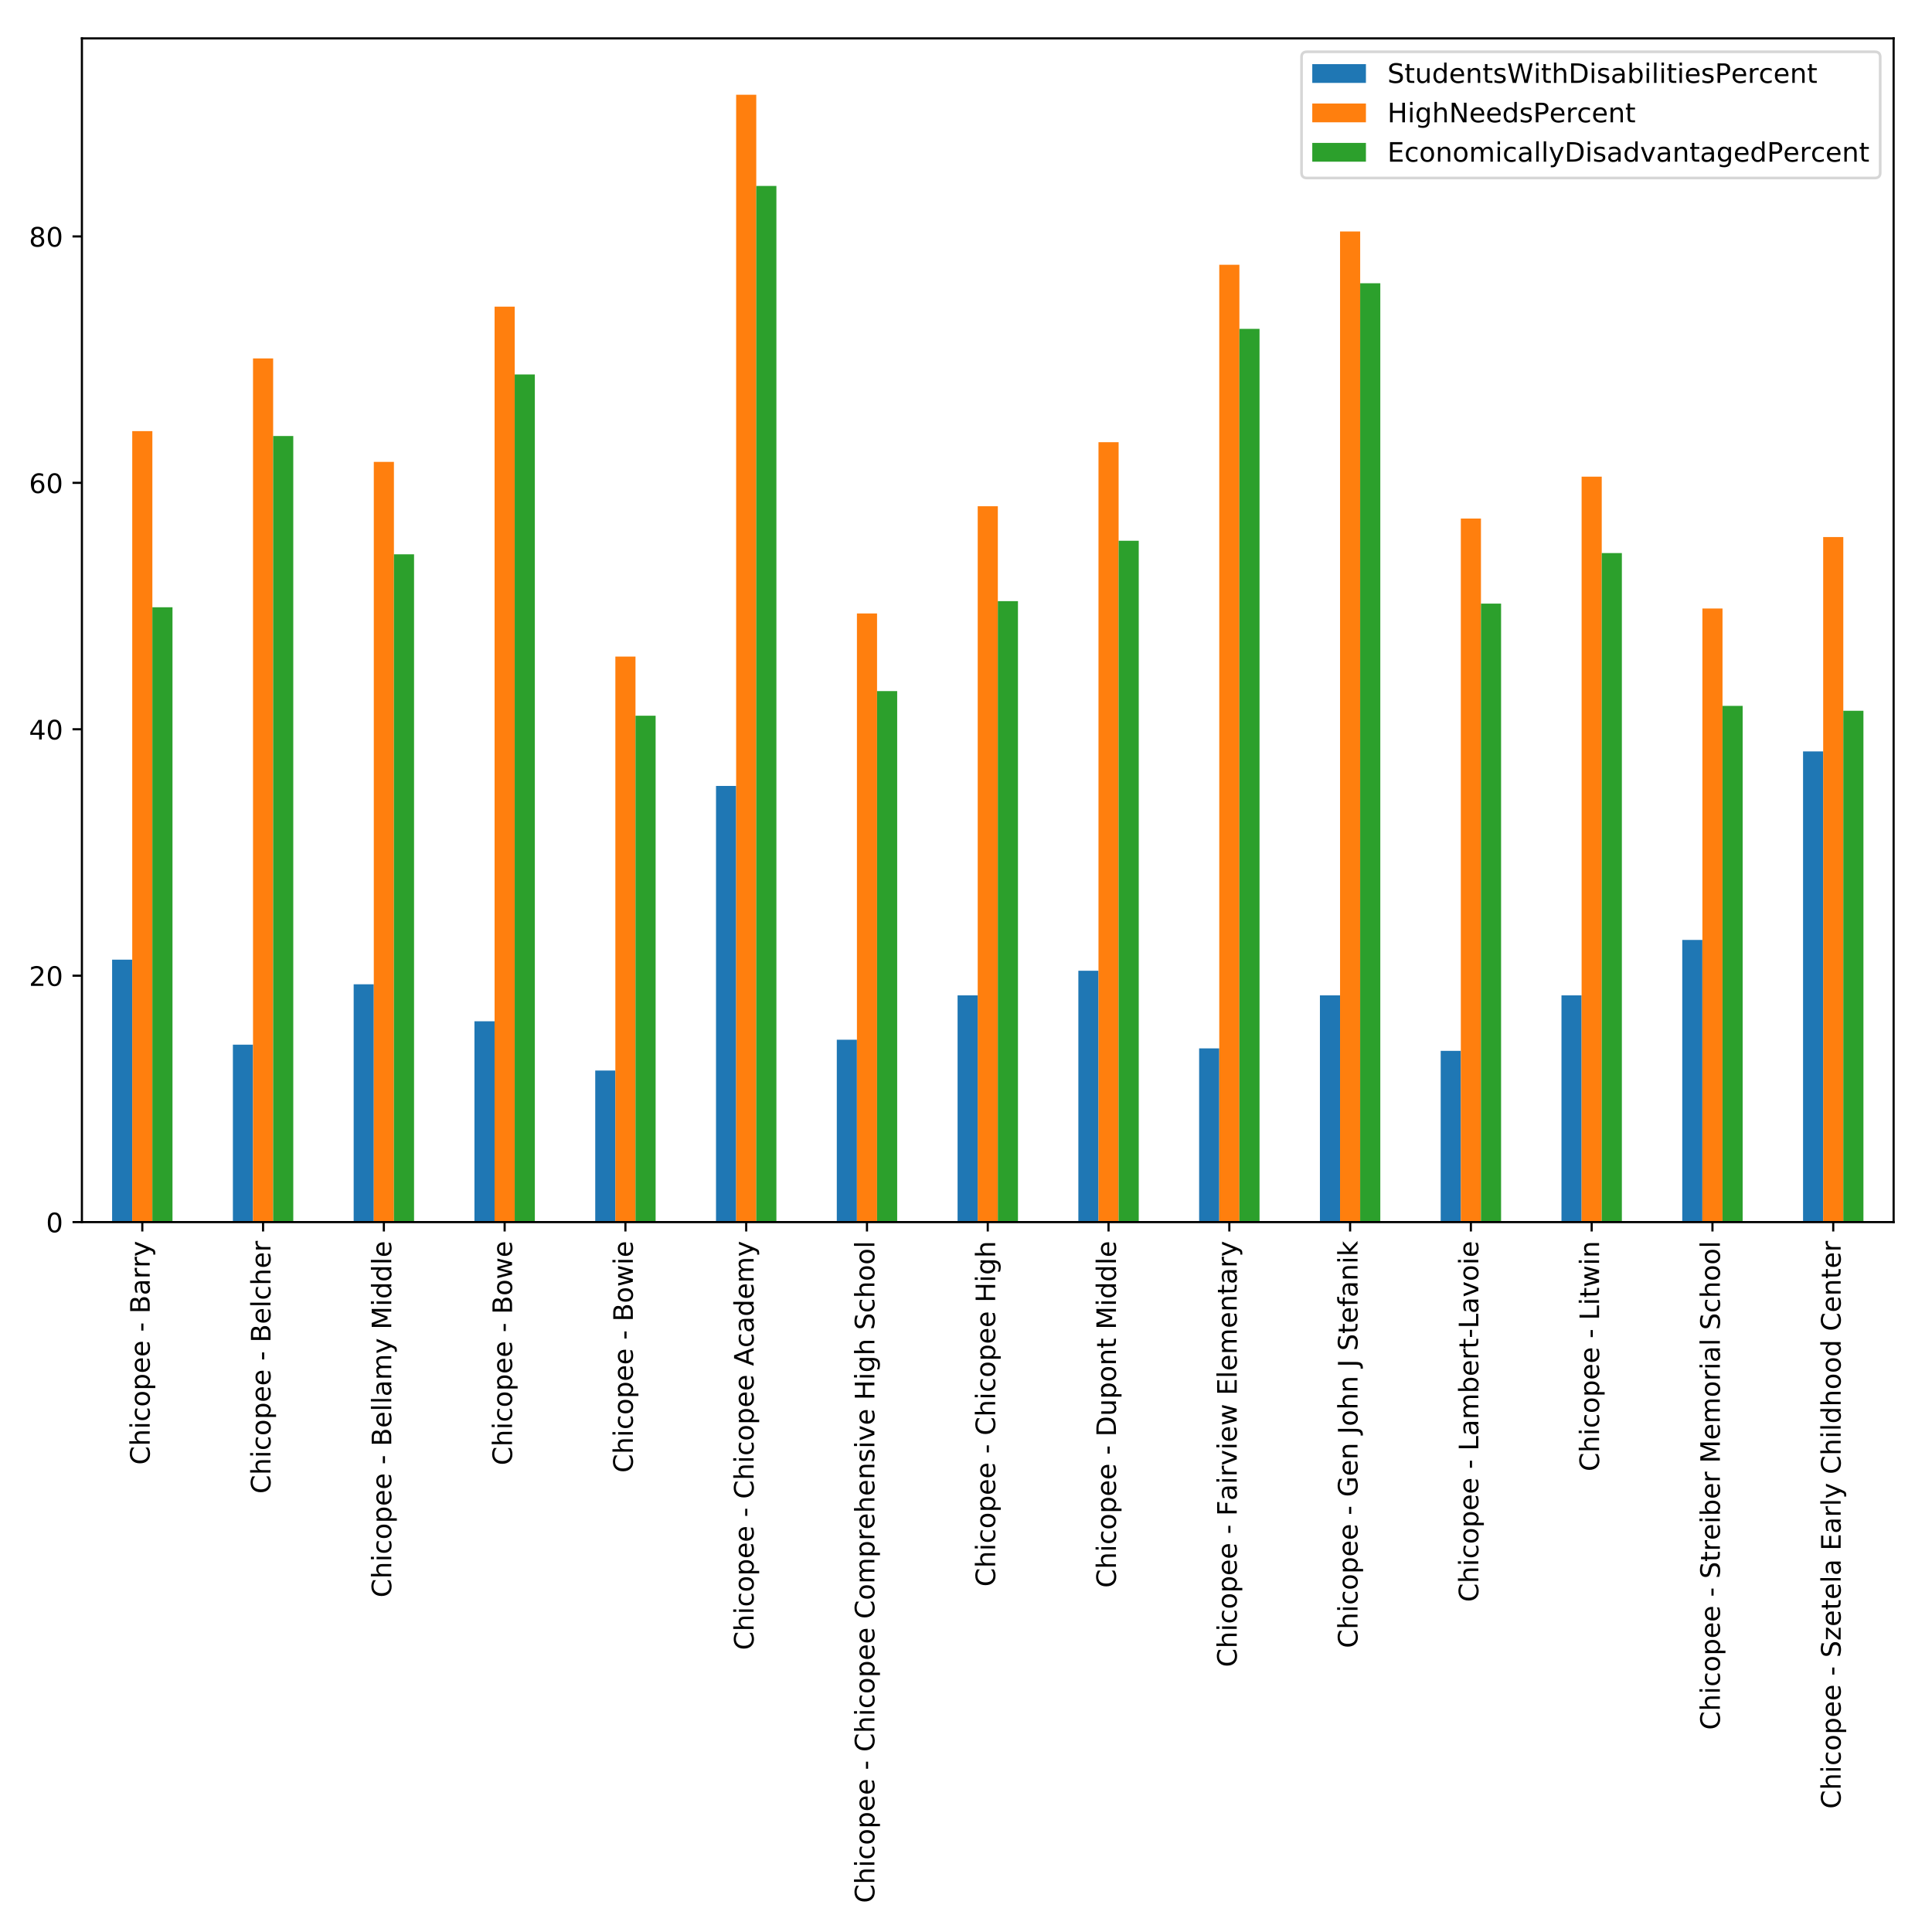 <?xml version="1.0" encoding="utf-8" standalone="no"?>
<!DOCTYPE svg PUBLIC "-//W3C//DTD SVG 1.1//EN"
  "http://www.w3.org/Graphics/SVG/1.1/DTD/svg11.dtd">
<!-- Created with matplotlib (http://matplotlib.org/) -->
<svg height="720pt" version="1.1" viewBox="0 0 720 720" width="720pt" xmlns="http://www.w3.org/2000/svg" xmlns:xlink="http://www.w3.org/1999/xlink">
 <defs>
  <style type="text/css">
*{stroke-linecap:butt;stroke-linejoin:round;}
  </style>
 </defs>
 <g id="figure_1">
  <g id="patch_1">
   <path d="M 0 720 
L 720 720 
L 720 0 
L 0 0 
z
" style="fill:#ffffff;"/>
  </g>
  <g id="axes_1">
   <g id="patch_2">
    <path d="M 30.525 455.438 
L 705.7 455.438 
L 705.7 14.3 
L 30.525 14.3 
z
" style="fill:#ffffff;"/>
   </g>
   <g id="patch_3">
    <path clip-path="url(#p087146887c)" d="M 41.778 455.438 
L 49.28 455.438 
L 49.28 357.637 
L 41.778 357.637 
z
" style="fill:#1f77b4;"/>
   </g>
   <g id="patch_4">
    <path clip-path="url(#p087146887c)" d="M 86.79 455.438 
L 94.292 455.438 
L 94.292 389.319 
L 86.79 389.319 
z
" style="fill:#1f77b4;"/>
   </g>
   <g id="patch_5">
    <path clip-path="url(#p087146887c)" d="M 131.801 455.438 
L 139.303 455.438 
L 139.303 366.82 
L 131.801 366.82 
z
" style="fill:#1f77b4;"/>
   </g>
   <g id="patch_6">
    <path clip-path="url(#p087146887c)" d="M 176.813 455.438 
L 184.315 455.438 
L 184.315 380.594 
L 176.813 380.594 
z
" style="fill:#1f77b4;"/>
   </g>
   <g id="patch_7">
    <path clip-path="url(#p087146887c)" d="M 221.825 455.438 
L 229.327 455.438 
L 229.327 398.961 
L 221.825 398.961 
z
" style="fill:#1f77b4;"/>
   </g>
   <g id="patch_8">
    <path clip-path="url(#p087146887c)" d="M 266.836 455.438 
L 274.338 455.438 
L 274.338 292.895 
L 266.836 292.895 
z
" style="fill:#1f77b4;"/>
   </g>
   <g id="patch_9">
    <path clip-path="url(#p087146887c)" d="M 311.848 455.438 
L 319.35 455.438 
L 319.35 387.482 
L 311.848 387.482 
z
" style="fill:#1f77b4;"/>
   </g>
   <g id="patch_10">
    <path clip-path="url(#p087146887c)" d="M 356.86 455.438 
L 364.362 455.438 
L 364.362 370.952 
L 356.86 370.952 
z
" style="fill:#1f77b4;"/>
   </g>
   <g id="patch_11">
    <path clip-path="url(#p087146887c)" d="M 401.871 455.438 
L 409.373 455.438 
L 409.373 361.769 
L 401.871 361.769 
z
" style="fill:#1f77b4;"/>
   </g>
   <g id="patch_12">
    <path clip-path="url(#p087146887c)" d="M 446.883 455.438 
L 454.385 455.438 
L 454.385 390.696 
L 446.883 390.696 
z
" style="fill:#1f77b4;"/>
   </g>
   <g id="patch_13">
    <path clip-path="url(#p087146887c)" d="M 491.895 455.438 
L 499.397 455.438 
L 499.397 370.952 
L 491.895 370.952 
z
" style="fill:#1f77b4;"/>
   </g>
   <g id="patch_14">
    <path clip-path="url(#p087146887c)" d="M 536.906 455.438 
L 544.408 455.438 
L 544.408 391.614 
L 536.906 391.614 
z
" style="fill:#1f77b4;"/>
   </g>
   <g id="patch_15">
    <path clip-path="url(#p087146887c)" d="M 581.918 455.438 
L 589.42 455.438 
L 589.42 370.952 
L 581.918 370.952 
z
" style="fill:#1f77b4;"/>
   </g>
   <g id="patch_16">
    <path clip-path="url(#p087146887c)" d="M 626.93 455.438 
L 634.432 455.438 
L 634.432 350.29 
L 626.93 350.29 
z
" style="fill:#1f77b4;"/>
   </g>
   <g id="patch_17">
    <path clip-path="url(#p087146887c)" d="M 671.941 455.438 
L 679.443 455.438 
L 679.443 280.039 
L 671.941 280.039 
z
" style="fill:#1f77b4;"/>
   </g>
   <g id="patch_18">
    <path clip-path="url(#p087146887c)" d="M 49.28 455.438 
L 56.782 455.438 
L 56.782 160.657 
L 49.28 160.657 
z
" style="fill:#ff7f0e;"/>
   </g>
   <g id="patch_19">
    <path clip-path="url(#p087146887c)" d="M 94.292 455.438 
L 101.793 455.438 
L 101.793 133.567 
L 94.292 133.567 
z
" style="fill:#ff7f0e;"/>
   </g>
   <g id="patch_20">
    <path clip-path="url(#p087146887c)" d="M 139.303 455.438 
L 146.805 455.438 
L 146.805 172.136 
L 139.303 172.136 
z
" style="fill:#ff7f0e;"/>
   </g>
   <g id="patch_21">
    <path clip-path="url(#p087146887c)" d="M 184.315 455.438 
L 191.817 455.438 
L 191.817 114.282 
L 184.315 114.282 
z
" style="fill:#ff7f0e;"/>
   </g>
   <g id="patch_22">
    <path clip-path="url(#p087146887c)" d="M 229.327 455.438 
L 236.828 455.438 
L 236.828 244.683 
L 229.327 244.683 
z
" style="fill:#ff7f0e;"/>
   </g>
   <g id="patch_23">
    <path clip-path="url(#p087146887c)" d="M 274.338 455.438 
L 281.84 455.438 
L 281.84 35.307 
L 274.338 35.307 
z
" style="fill:#ff7f0e;"/>
   </g>
   <g id="patch_24">
    <path clip-path="url(#p087146887c)" d="M 319.35 455.438 
L 326.852 455.438 
L 326.852 228.613 
L 319.35 228.613 
z
" style="fill:#ff7f0e;"/>
   </g>
   <g id="patch_25">
    <path clip-path="url(#p087146887c)" d="M 364.362 455.438 
L 371.863 455.438 
L 371.863 188.666 
L 364.362 188.666 
z
" style="fill:#ff7f0e;"/>
   </g>
   <g id="patch_26">
    <path clip-path="url(#p087146887c)" d="M 409.373 455.438 
L 416.875 455.438 
L 416.875 164.79 
L 409.373 164.79 
z
" style="fill:#ff7f0e;"/>
   </g>
   <g id="patch_27">
    <path clip-path="url(#p087146887c)" d="M 454.385 455.438 
L 461.887 455.438 
L 461.887 98.671 
L 454.385 98.671 
z
" style="fill:#ff7f0e;"/>
   </g>
   <g id="patch_28">
    <path clip-path="url(#p087146887c)" d="M 499.397 455.438 
L 506.898 455.438 
L 506.898 86.273 
L 499.397 86.273 
z
" style="fill:#ff7f0e;"/>
   </g>
   <g id="patch_29">
    <path clip-path="url(#p087146887c)" d="M 544.408 455.438 
L 551.91 455.438 
L 551.91 193.257 
L 544.408 193.257 
z
" style="fill:#ff7f0e;"/>
   </g>
   <g id="patch_30">
    <path clip-path="url(#p087146887c)" d="M 589.42 455.438 
L 596.922 455.438 
L 596.922 177.646 
L 589.42 177.646 
z
" style="fill:#ff7f0e;"/>
   </g>
   <g id="patch_31">
    <path clip-path="url(#p087146887c)" d="M 634.432 455.438 
L 641.933 455.438 
L 641.933 226.776 
L 634.432 226.776 
z
" style="fill:#ff7f0e;"/>
   </g>
   <g id="patch_32">
    <path clip-path="url(#p087146887c)" d="M 679.443 455.438 
L 686.945 455.438 
L 686.945 200.145 
L 679.443 200.145 
z
" style="fill:#ff7f0e;"/>
   </g>
   <g id="patch_33">
    <path clip-path="url(#p087146887c)" d="M 56.782 455.438 
L 64.284 455.438 
L 64.284 226.317 
L 56.782 226.317 
z
" style="fill:#2ca02c;"/>
   </g>
   <g id="patch_34">
    <path clip-path="url(#p087146887c)" d="M 101.793 455.438 
L 109.295 455.438 
L 109.295 162.494 
L 101.793 162.494 
z
" style="fill:#2ca02c;"/>
   </g>
   <g id="patch_35">
    <path clip-path="url(#p087146887c)" d="M 146.805 455.438 
L 154.307 455.438 
L 154.307 206.573 
L 146.805 206.573 
z
" style="fill:#2ca02c;"/>
   </g>
   <g id="patch_36">
    <path clip-path="url(#p087146887c)" d="M 191.817 455.438 
L 199.319 455.438 
L 199.319 139.536 
L 191.817 139.536 
z
" style="fill:#2ca02c;"/>
   </g>
   <g id="patch_37">
    <path clip-path="url(#p087146887c)" d="M 236.828 455.438 
L 244.33 455.438 
L 244.33 266.723 
L 236.828 266.723 
z
" style="fill:#2ca02c;"/>
   </g>
   <g id="patch_38">
    <path clip-path="url(#p087146887c)" d="M 281.84 455.438 
L 289.342 455.438 
L 289.342 69.284 
L 281.84 69.284 
z
" style="fill:#2ca02c;"/>
   </g>
   <g id="patch_39">
    <path clip-path="url(#p087146887c)" d="M 326.852 455.438 
L 334.354 455.438 
L 334.354 257.54 
L 326.852 257.54 
z
" style="fill:#2ca02c;"/>
   </g>
   <g id="patch_40">
    <path clip-path="url(#p087146887c)" d="M 371.863 455.438 
L 379.365 455.438 
L 379.365 224.021 
L 371.863 224.021 
z
" style="fill:#2ca02c;"/>
   </g>
   <g id="patch_41">
    <path clip-path="url(#p087146887c)" d="M 416.875 455.438 
L 424.377 455.438 
L 424.377 201.522 
L 416.875 201.522 
z
" style="fill:#2ca02c;"/>
   </g>
   <g id="patch_42">
    <path clip-path="url(#p087146887c)" d="M 461.887 455.438 
L 469.389 455.438 
L 469.389 122.547 
L 461.887 122.547 
z
" style="fill:#2ca02c;"/>
   </g>
   <g id="patch_43">
    <path clip-path="url(#p087146887c)" d="M 506.898 455.438 
L 514.4 455.438 
L 514.4 105.558 
L 506.898 105.558 
z
" style="fill:#2ca02c;"/>
   </g>
   <g id="patch_44">
    <path clip-path="url(#p087146887c)" d="M 551.91 455.438 
L 559.412 455.438 
L 559.412 224.939 
L 551.91 224.939 
z
" style="fill:#2ca02c;"/>
   </g>
   <g id="patch_45">
    <path clip-path="url(#p087146887c)" d="M 596.922 455.438 
L 604.424 455.438 
L 604.424 206.114 
L 596.922 206.114 
z
" style="fill:#2ca02c;"/>
   </g>
   <g id="patch_46">
    <path clip-path="url(#p087146887c)" d="M 641.933 455.438 
L 649.435 455.438 
L 649.435 263.05 
L 641.933 263.05 
z
" style="fill:#2ca02c;"/>
   </g>
   <g id="patch_47">
    <path clip-path="url(#p087146887c)" d="M 686.945 455.438 
L 694.447 455.438 
L 694.447 264.886 
L 686.945 264.886 
z
" style="fill:#2ca02c;"/>
   </g>
   <g id="matplotlib.axis_1">
    <g id="xtick_1">
     <g id="line2d_1">
      <defs>
       <path d="M 0 0 
L 0 3.5 
" id="mc3398b8f42" style="stroke:#000000;stroke-width:0.8;"/>
      </defs>
      <g>
       <use style="stroke:#000000;stroke-width:0.8;" x="53.031" xlink:href="#mc3398b8f42" y="455.438"/>
      </g>
     </g>
     <g id="text_1">
      <!-- Chicopee - Barry -->
      <defs>
       <path d="M 64.406 67.281 
L 64.406 56.891 
Q 59.422 61.531 53.781 63.812 
Q 48.141 66.109 41.797 66.109 
Q 29.297 66.109 22.656 58.469 
Q 16.016 50.828 16.016 36.375 
Q 16.016 21.969 22.656 14.328 
Q 29.297 6.688 41.797 6.688 
Q 48.141 6.688 53.781 8.984 
Q 59.422 11.281 64.406 15.922 
L 64.406 5.609 
Q 59.234 2.094 53.438 0.328 
Q 47.656 -1.422 41.219 -1.422 
Q 24.656 -1.422 15.125 8.703 
Q 5.609 18.844 5.609 36.375 
Q 5.609 53.953 15.125 64.078 
Q 24.656 74.219 41.219 74.219 
Q 47.75 74.219 53.531 72.484 
Q 59.328 70.75 64.406 67.281 
z
" id="DejaVuSans-43"/>
       <path d="M 54.891 33.016 
L 54.891 0 
L 45.906 0 
L 45.906 32.719 
Q 45.906 40.484 42.875 44.328 
Q 39.844 48.188 33.797 48.188 
Q 26.516 48.188 22.312 43.547 
Q 18.109 38.922 18.109 30.906 
L 18.109 0 
L 9.078 0 
L 9.078 75.984 
L 18.109 75.984 
L 18.109 46.188 
Q 21.344 51.125 25.703 53.562 
Q 30.078 56 35.797 56 
Q 45.219 56 50.047 50.172 
Q 54.891 44.344 54.891 33.016 
z
" id="DejaVuSans-68"/>
       <path d="M 9.422 54.688 
L 18.406 54.688 
L 18.406 0 
L 9.422 0 
z
M 9.422 75.984 
L 18.406 75.984 
L 18.406 64.594 
L 9.422 64.594 
z
" id="DejaVuSans-69"/>
       <path d="M 48.781 52.594 
L 48.781 44.188 
Q 44.969 46.297 41.141 47.344 
Q 37.312 48.391 33.406 48.391 
Q 24.656 48.391 19.812 42.844 
Q 14.984 37.312 14.984 27.297 
Q 14.984 17.281 19.812 11.734 
Q 24.656 6.203 33.406 6.203 
Q 37.312 6.203 41.141 7.25 
Q 44.969 8.297 48.781 10.406 
L 48.781 2.094 
Q 45.016 0.344 40.984 -0.531 
Q 36.969 -1.422 32.422 -1.422 
Q 20.062 -1.422 12.781 6.344 
Q 5.516 14.109 5.516 27.297 
Q 5.516 40.672 12.859 48.328 
Q 20.219 56 33.016 56 
Q 37.156 56 41.109 55.141 
Q 45.062 54.297 48.781 52.594 
z
" id="DejaVuSans-63"/>
       <path d="M 30.609 48.391 
Q 23.391 48.391 19.188 42.75 
Q 14.984 37.109 14.984 27.297 
Q 14.984 17.484 19.156 11.844 
Q 23.344 6.203 30.609 6.203 
Q 37.797 6.203 41.984 11.859 
Q 46.188 17.531 46.188 27.297 
Q 46.188 37.016 41.984 42.703 
Q 37.797 48.391 30.609 48.391 
z
M 30.609 56 
Q 42.328 56 49.016 48.375 
Q 55.719 40.766 55.719 27.297 
Q 55.719 13.875 49.016 6.219 
Q 42.328 -1.422 30.609 -1.422 
Q 18.844 -1.422 12.172 6.219 
Q 5.516 13.875 5.516 27.297 
Q 5.516 40.766 12.172 48.375 
Q 18.844 56 30.609 56 
z
" id="DejaVuSans-6f"/>
       <path d="M 18.109 8.203 
L 18.109 -20.797 
L 9.078 -20.797 
L 9.078 54.688 
L 18.109 54.688 
L 18.109 46.391 
Q 20.953 51.266 25.266 53.625 
Q 29.594 56 35.594 56 
Q 45.562 56 51.781 48.094 
Q 58.016 40.188 58.016 27.297 
Q 58.016 14.406 51.781 6.484 
Q 45.562 -1.422 35.594 -1.422 
Q 29.594 -1.422 25.266 0.953 
Q 20.953 3.328 18.109 8.203 
z
M 48.688 27.297 
Q 48.688 37.203 44.609 42.844 
Q 40.531 48.484 33.406 48.484 
Q 26.266 48.484 22.188 42.844 
Q 18.109 37.203 18.109 27.297 
Q 18.109 17.391 22.188 11.75 
Q 26.266 6.109 33.406 6.109 
Q 40.531 6.109 44.609 11.75 
Q 48.688 17.391 48.688 27.297 
z
" id="DejaVuSans-70"/>
       <path d="M 56.203 29.594 
L 56.203 25.203 
L 14.891 25.203 
Q 15.484 15.922 20.484 11.062 
Q 25.484 6.203 34.422 6.203 
Q 39.594 6.203 44.453 7.469 
Q 49.312 8.734 54.109 11.281 
L 54.109 2.781 
Q 49.266 0.734 44.188 -0.344 
Q 39.109 -1.422 33.891 -1.422 
Q 20.797 -1.422 13.156 6.188 
Q 5.516 13.812 5.516 26.812 
Q 5.516 40.234 12.766 48.109 
Q 20.016 56 32.328 56 
Q 43.359 56 49.781 48.891 
Q 56.203 41.797 56.203 29.594 
z
M 47.219 32.234 
Q 47.125 39.594 43.094 43.984 
Q 39.062 48.391 32.422 48.391 
Q 24.906 48.391 20.391 44.141 
Q 15.875 39.891 15.188 32.172 
z
" id="DejaVuSans-65"/>
       <path id="DejaVuSans-20"/>
       <path d="M 4.891 31.391 
L 31.203 31.391 
L 31.203 23.391 
L 4.891 23.391 
z
" id="DejaVuSans-2d"/>
       <path d="M 19.672 34.812 
L 19.672 8.109 
L 35.5 8.109 
Q 43.453 8.109 47.281 11.406 
Q 51.125 14.703 51.125 21.484 
Q 51.125 28.328 47.281 31.562 
Q 43.453 34.812 35.5 34.812 
z
M 19.672 64.797 
L 19.672 42.828 
L 34.281 42.828 
Q 41.5 42.828 45.031 45.531 
Q 48.578 48.25 48.578 53.812 
Q 48.578 59.328 45.031 62.062 
Q 41.5 64.797 34.281 64.797 
z
M 9.812 72.906 
L 35.016 72.906 
Q 46.297 72.906 52.391 68.219 
Q 58.5 63.531 58.5 54.891 
Q 58.5 48.188 55.375 44.234 
Q 52.25 40.281 46.188 39.312 
Q 53.469 37.75 57.5 32.781 
Q 61.531 27.828 61.531 20.406 
Q 61.531 10.641 54.891 5.312 
Q 48.25 0 35.984 0 
L 9.812 0 
z
" id="DejaVuSans-42"/>
       <path d="M 34.281 27.484 
Q 23.391 27.484 19.188 25 
Q 14.984 22.516 14.984 16.5 
Q 14.984 11.719 18.141 8.906 
Q 21.297 6.109 26.703 6.109 
Q 34.188 6.109 38.703 11.406 
Q 43.219 16.703 43.219 25.484 
L 43.219 27.484 
z
M 52.203 31.203 
L 52.203 0 
L 43.219 0 
L 43.219 8.297 
Q 40.141 3.328 35.547 0.953 
Q 30.953 -1.422 24.312 -1.422 
Q 15.922 -1.422 10.953 3.297 
Q 6 8.016 6 15.922 
Q 6 25.141 12.172 29.828 
Q 18.359 34.516 30.609 34.516 
L 43.219 34.516 
L 43.219 35.406 
Q 43.219 41.609 39.141 45 
Q 35.062 48.391 27.688 48.391 
Q 23 48.391 18.547 47.266 
Q 14.109 46.141 10.016 43.891 
L 10.016 52.203 
Q 14.938 54.109 19.578 55.047 
Q 24.219 56 28.609 56 
Q 40.484 56 46.344 49.844 
Q 52.203 43.703 52.203 31.203 
z
" id="DejaVuSans-61"/>
       <path d="M 41.109 46.297 
Q 39.594 47.172 37.812 47.578 
Q 36.031 48 33.891 48 
Q 26.266 48 22.188 43.047 
Q 18.109 38.094 18.109 28.812 
L 18.109 0 
L 9.078 0 
L 9.078 54.688 
L 18.109 54.688 
L 18.109 46.188 
Q 20.953 51.172 25.484 53.578 
Q 30.031 56 36.531 56 
Q 37.453 56 38.578 55.875 
Q 39.703 55.766 41.062 55.516 
z
" id="DejaVuSans-72"/>
       <path d="M 32.172 -5.078 
Q 28.375 -14.844 24.75 -17.812 
Q 21.141 -20.797 15.094 -20.797 
L 7.906 -20.797 
L 7.906 -13.281 
L 13.188 -13.281 
Q 16.891 -13.281 18.938 -11.516 
Q 21 -9.766 23.484 -3.219 
L 25.094 0.875 
L 2.984 54.688 
L 12.5 54.688 
L 29.594 11.922 
L 46.688 54.688 
L 56.203 54.688 
z
" id="DejaVuSans-79"/>
      </defs>
      <g transform="translate(55.79 545.9)rotate(-90)scale(0.1 -0.1)">
       <use xlink:href="#DejaVuSans-43"/>
       <use x="69.824" xlink:href="#DejaVuSans-68"/>
       <use x="133.203" xlink:href="#DejaVuSans-69"/>
       <use x="160.986" xlink:href="#DejaVuSans-63"/>
       <use x="215.967" xlink:href="#DejaVuSans-6f"/>
       <use x="277.148" xlink:href="#DejaVuSans-70"/>
       <use x="340.625" xlink:href="#DejaVuSans-65"/>
       <use x="402.148" xlink:href="#DejaVuSans-65"/>
       <use x="463.672" xlink:href="#DejaVuSans-20"/>
       <use x="495.459" xlink:href="#DejaVuSans-2d"/>
       <use x="531.543" xlink:href="#DejaVuSans-20"/>
       <use x="563.33" xlink:href="#DejaVuSans-42"/>
       <use x="631.934" xlink:href="#DejaVuSans-61"/>
       <use x="693.213" xlink:href="#DejaVuSans-72"/>
       <use x="734.311" xlink:href="#DejaVuSans-72"/>
       <use x="775.424" xlink:href="#DejaVuSans-79"/>
      </g>
     </g>
    </g>
    <g id="xtick_2">
     <g id="line2d_2">
      <g>
       <use style="stroke:#000000;stroke-width:0.8;" x="98.043" xlink:href="#mc3398b8f42" y="455.438"/>
      </g>
     </g>
     <g id="text_2">
      <!-- Chicopee - Belcher -->
      <defs>
       <path d="M 9.422 75.984 
L 18.406 75.984 
L 18.406 0 
L 9.422 0 
z
" id="DejaVuSans-6c"/>
      </defs>
      <g transform="translate(100.802 556.664)rotate(-90)scale(0.1 -0.1)">
       <use xlink:href="#DejaVuSans-43"/>
       <use x="69.824" xlink:href="#DejaVuSans-68"/>
       <use x="133.203" xlink:href="#DejaVuSans-69"/>
       <use x="160.986" xlink:href="#DejaVuSans-63"/>
       <use x="215.967" xlink:href="#DejaVuSans-6f"/>
       <use x="277.148" xlink:href="#DejaVuSans-70"/>
       <use x="340.625" xlink:href="#DejaVuSans-65"/>
       <use x="402.148" xlink:href="#DejaVuSans-65"/>
       <use x="463.672" xlink:href="#DejaVuSans-20"/>
       <use x="495.459" xlink:href="#DejaVuSans-2d"/>
       <use x="531.543" xlink:href="#DejaVuSans-20"/>
       <use x="563.33" xlink:href="#DejaVuSans-42"/>
       <use x="631.934" xlink:href="#DejaVuSans-65"/>
       <use x="693.457" xlink:href="#DejaVuSans-6c"/>
       <use x="721.24" xlink:href="#DejaVuSans-63"/>
       <use x="776.221" xlink:href="#DejaVuSans-68"/>
       <use x="839.6" xlink:href="#DejaVuSans-65"/>
       <use x="901.123" xlink:href="#DejaVuSans-72"/>
      </g>
     </g>
    </g>
    <g id="xtick_3">
     <g id="line2d_3">
      <g>
       <use style="stroke:#000000;stroke-width:0.8;" x="143.054" xlink:href="#mc3398b8f42" y="455.438"/>
      </g>
     </g>
     <g id="text_3">
      <!-- Chicopee - Bellamy Middle -->
      <defs>
       <path d="M 52 44.188 
Q 55.375 50.25 60.062 53.125 
Q 64.75 56 71.094 56 
Q 79.641 56 84.281 50.016 
Q 88.922 44.047 88.922 33.016 
L 88.922 0 
L 79.891 0 
L 79.891 32.719 
Q 79.891 40.578 77.094 44.375 
Q 74.312 48.188 68.609 48.188 
Q 61.625 48.188 57.562 43.547 
Q 53.516 38.922 53.516 30.906 
L 53.516 0 
L 44.484 0 
L 44.484 32.719 
Q 44.484 40.625 41.703 44.406 
Q 38.922 48.188 33.109 48.188 
Q 26.219 48.188 22.156 43.531 
Q 18.109 38.875 18.109 30.906 
L 18.109 0 
L 9.078 0 
L 9.078 54.688 
L 18.109 54.688 
L 18.109 46.188 
Q 21.188 51.219 25.484 53.609 
Q 29.781 56 35.688 56 
Q 41.656 56 45.828 52.969 
Q 50 49.953 52 44.188 
z
" id="DejaVuSans-6d"/>
       <path d="M 9.812 72.906 
L 24.516 72.906 
L 43.109 23.297 
L 61.812 72.906 
L 76.516 72.906 
L 76.516 0 
L 66.891 0 
L 66.891 64.016 
L 48.094 14.016 
L 38.188 14.016 
L 19.391 64.016 
L 19.391 0 
L 9.812 0 
z
" id="DejaVuSans-4d"/>
       <path d="M 45.406 46.391 
L 45.406 75.984 
L 54.391 75.984 
L 54.391 0 
L 45.406 0 
L 45.406 8.203 
Q 42.578 3.328 38.25 0.953 
Q 33.938 -1.422 27.875 -1.422 
Q 17.969 -1.422 11.734 6.484 
Q 5.516 14.406 5.516 27.297 
Q 5.516 40.188 11.734 48.094 
Q 17.969 56 27.875 56 
Q 33.938 56 38.25 53.625 
Q 42.578 51.266 45.406 46.391 
z
M 14.797 27.297 
Q 14.797 17.391 18.875 11.75 
Q 22.953 6.109 30.078 6.109 
Q 37.203 6.109 41.297 11.75 
Q 45.406 17.391 45.406 27.297 
Q 45.406 37.203 41.297 42.844 
Q 37.203 48.484 30.078 48.484 
Q 22.953 48.484 18.875 42.844 
Q 14.797 37.203 14.797 27.297 
z
" id="DejaVuSans-64"/>
      </defs>
      <g transform="translate(145.814 595.342)rotate(-90)scale(0.1 -0.1)">
       <use xlink:href="#DejaVuSans-43"/>
       <use x="69.824" xlink:href="#DejaVuSans-68"/>
       <use x="133.203" xlink:href="#DejaVuSans-69"/>
       <use x="160.986" xlink:href="#DejaVuSans-63"/>
       <use x="215.967" xlink:href="#DejaVuSans-6f"/>
       <use x="277.148" xlink:href="#DejaVuSans-70"/>
       <use x="340.625" xlink:href="#DejaVuSans-65"/>
       <use x="402.148" xlink:href="#DejaVuSans-65"/>
       <use x="463.672" xlink:href="#DejaVuSans-20"/>
       <use x="495.459" xlink:href="#DejaVuSans-2d"/>
       <use x="531.543" xlink:href="#DejaVuSans-20"/>
       <use x="563.33" xlink:href="#DejaVuSans-42"/>
       <use x="631.934" xlink:href="#DejaVuSans-65"/>
       <use x="693.457" xlink:href="#DejaVuSans-6c"/>
       <use x="721.24" xlink:href="#DejaVuSans-6c"/>
       <use x="749.023" xlink:href="#DejaVuSans-61"/>
       <use x="810.303" xlink:href="#DejaVuSans-6d"/>
       <use x="907.715" xlink:href="#DejaVuSans-79"/>
       <use x="966.895" xlink:href="#DejaVuSans-20"/>
       <use x="998.682" xlink:href="#DejaVuSans-4d"/>
       <use x="1084.961" xlink:href="#DejaVuSans-69"/>
       <use x="1112.744" xlink:href="#DejaVuSans-64"/>
       <use x="1176.221" xlink:href="#DejaVuSans-64"/>
       <use x="1239.697" xlink:href="#DejaVuSans-6c"/>
       <use x="1267.48" xlink:href="#DejaVuSans-65"/>
      </g>
     </g>
    </g>
    <g id="xtick_4">
     <g id="line2d_4">
      <g>
       <use style="stroke:#000000;stroke-width:0.8;" x="188.066" xlink:href="#mc3398b8f42" y="455.438"/>
      </g>
     </g>
     <g id="text_4">
      <!-- Chicopee - Bowe -->
      <defs>
       <path d="M 4.203 54.688 
L 13.188 54.688 
L 24.422 12.016 
L 35.594 54.688 
L 46.188 54.688 
L 57.422 12.016 
L 68.609 54.688 
L 77.594 54.688 
L 63.281 0 
L 52.688 0 
L 40.922 44.828 
L 29.109 0 
L 18.5 0 
z
" id="DejaVuSans-77"/>
      </defs>
      <g transform="translate(190.825 546.083)rotate(-90)scale(0.1 -0.1)">
       <use xlink:href="#DejaVuSans-43"/>
       <use x="69.824" xlink:href="#DejaVuSans-68"/>
       <use x="133.203" xlink:href="#DejaVuSans-69"/>
       <use x="160.986" xlink:href="#DejaVuSans-63"/>
       <use x="215.967" xlink:href="#DejaVuSans-6f"/>
       <use x="277.148" xlink:href="#DejaVuSans-70"/>
       <use x="340.625" xlink:href="#DejaVuSans-65"/>
       <use x="402.148" xlink:href="#DejaVuSans-65"/>
       <use x="463.672" xlink:href="#DejaVuSans-20"/>
       <use x="495.459" xlink:href="#DejaVuSans-2d"/>
       <use x="531.543" xlink:href="#DejaVuSans-20"/>
       <use x="563.33" xlink:href="#DejaVuSans-42"/>
       <use x="631.934" xlink:href="#DejaVuSans-6f"/>
       <use x="693.115" xlink:href="#DejaVuSans-77"/>
       <use x="774.902" xlink:href="#DejaVuSans-65"/>
      </g>
     </g>
    </g>
    <g id="xtick_5">
     <g id="line2d_5">
      <g>
       <use style="stroke:#000000;stroke-width:0.8;" x="233.077" xlink:href="#mc3398b8f42" y="455.438"/>
      </g>
     </g>
     <g id="text_5">
      <!-- Chicopee - Bowie -->
      <g transform="translate(235.837 548.861)rotate(-90)scale(0.1 -0.1)">
       <use xlink:href="#DejaVuSans-43"/>
       <use x="69.824" xlink:href="#DejaVuSans-68"/>
       <use x="133.203" xlink:href="#DejaVuSans-69"/>
       <use x="160.986" xlink:href="#DejaVuSans-63"/>
       <use x="215.967" xlink:href="#DejaVuSans-6f"/>
       <use x="277.148" xlink:href="#DejaVuSans-70"/>
       <use x="340.625" xlink:href="#DejaVuSans-65"/>
       <use x="402.148" xlink:href="#DejaVuSans-65"/>
       <use x="463.672" xlink:href="#DejaVuSans-20"/>
       <use x="495.459" xlink:href="#DejaVuSans-2d"/>
       <use x="531.543" xlink:href="#DejaVuSans-20"/>
       <use x="563.33" xlink:href="#DejaVuSans-42"/>
       <use x="631.934" xlink:href="#DejaVuSans-6f"/>
       <use x="693.115" xlink:href="#DejaVuSans-77"/>
       <use x="774.902" xlink:href="#DejaVuSans-69"/>
       <use x="802.686" xlink:href="#DejaVuSans-65"/>
      </g>
     </g>
    </g>
    <g id="xtick_6">
     <g id="line2d_6">
      <g>
       <use style="stroke:#000000;stroke-width:0.8;" x="278.089" xlink:href="#mc3398b8f42" y="455.438"/>
      </g>
     </g>
     <g id="text_6">
      <!-- Chicopee - Chicopee Academy -->
      <defs>
       <path d="M 34.188 63.188 
L 20.797 26.906 
L 47.609 26.906 
z
M 28.609 72.906 
L 39.797 72.906 
L 67.578 0 
L 57.328 0 
L 50.688 18.703 
L 17.828 18.703 
L 11.188 0 
L 0.781 0 
z
" id="DejaVuSans-41"/>
      </defs>
      <g transform="translate(280.849 614.947)rotate(-90)scale(0.1 -0.1)">
       <use xlink:href="#DejaVuSans-43"/>
       <use x="69.824" xlink:href="#DejaVuSans-68"/>
       <use x="133.203" xlink:href="#DejaVuSans-69"/>
       <use x="160.986" xlink:href="#DejaVuSans-63"/>
       <use x="215.967" xlink:href="#DejaVuSans-6f"/>
       <use x="277.148" xlink:href="#DejaVuSans-70"/>
       <use x="340.625" xlink:href="#DejaVuSans-65"/>
       <use x="402.148" xlink:href="#DejaVuSans-65"/>
       <use x="463.672" xlink:href="#DejaVuSans-20"/>
       <use x="495.459" xlink:href="#DejaVuSans-2d"/>
       <use x="531.543" xlink:href="#DejaVuSans-20"/>
       <use x="563.33" xlink:href="#DejaVuSans-43"/>
       <use x="633.154" xlink:href="#DejaVuSans-68"/>
       <use x="696.533" xlink:href="#DejaVuSans-69"/>
       <use x="724.316" xlink:href="#DejaVuSans-63"/>
       <use x="779.297" xlink:href="#DejaVuSans-6f"/>
       <use x="840.479" xlink:href="#DejaVuSans-70"/>
       <use x="903.955" xlink:href="#DejaVuSans-65"/>
       <use x="965.479" xlink:href="#DejaVuSans-65"/>
       <use x="1027.002" xlink:href="#DejaVuSans-20"/>
       <use x="1058.789" xlink:href="#DejaVuSans-41"/>
       <use x="1127.182" xlink:href="#DejaVuSans-63"/>
       <use x="1182.162" xlink:href="#DejaVuSans-61"/>
       <use x="1243.441" xlink:href="#DejaVuSans-64"/>
       <use x="1306.918" xlink:href="#DejaVuSans-65"/>
       <use x="1368.441" xlink:href="#DejaVuSans-6d"/>
       <use x="1465.854" xlink:href="#DejaVuSans-79"/>
      </g>
     </g>
    </g>
    <g id="xtick_7">
     <g id="line2d_7">
      <g>
       <use style="stroke:#000000;stroke-width:0.8;" x="323.101" xlink:href="#mc3398b8f42" y="455.438"/>
      </g>
     </g>
     <g id="text_7">
      <!-- Chicopee - Chicopee Comprehensive High School -->
      <defs>
       <path d="M 54.891 33.016 
L 54.891 0 
L 45.906 0 
L 45.906 32.719 
Q 45.906 40.484 42.875 44.328 
Q 39.844 48.188 33.797 48.188 
Q 26.516 48.188 22.312 43.547 
Q 18.109 38.922 18.109 30.906 
L 18.109 0 
L 9.078 0 
L 9.078 54.688 
L 18.109 54.688 
L 18.109 46.188 
Q 21.344 51.125 25.703 53.562 
Q 30.078 56 35.797 56 
Q 45.219 56 50.047 50.172 
Q 54.891 44.344 54.891 33.016 
z
" id="DejaVuSans-6e"/>
       <path d="M 44.281 53.078 
L 44.281 44.578 
Q 40.484 46.531 36.375 47.5 
Q 32.281 48.484 27.875 48.484 
Q 21.188 48.484 17.844 46.438 
Q 14.5 44.391 14.5 40.281 
Q 14.5 37.156 16.891 35.375 
Q 19.281 33.594 26.516 31.984 
L 29.594 31.297 
Q 39.156 29.25 43.188 25.516 
Q 47.219 21.781 47.219 15.094 
Q 47.219 7.469 41.188 3.016 
Q 35.156 -1.422 24.609 -1.422 
Q 20.219 -1.422 15.453 -0.562 
Q 10.688 0.297 5.422 2 
L 5.422 11.281 
Q 10.406 8.688 15.234 7.391 
Q 20.062 6.109 24.812 6.109 
Q 31.156 6.109 34.562 8.281 
Q 37.984 10.453 37.984 14.406 
Q 37.984 18.062 35.516 20.016 
Q 33.062 21.969 24.703 23.781 
L 21.578 24.516 
Q 13.234 26.266 9.516 29.906 
Q 5.812 33.547 5.812 39.891 
Q 5.812 47.609 11.281 51.797 
Q 16.75 56 26.812 56 
Q 31.781 56 36.172 55.266 
Q 40.578 54.547 44.281 53.078 
z
" id="DejaVuSans-73"/>
       <path d="M 2.984 54.688 
L 12.5 54.688 
L 29.594 8.797 
L 46.688 54.688 
L 56.203 54.688 
L 35.688 0 
L 23.484 0 
z
" id="DejaVuSans-76"/>
       <path d="M 9.812 72.906 
L 19.672 72.906 
L 19.672 43.016 
L 55.516 43.016 
L 55.516 72.906 
L 65.375 72.906 
L 65.375 0 
L 55.516 0 
L 55.516 34.719 
L 19.672 34.719 
L 19.672 0 
L 9.812 0 
z
" id="DejaVuSans-48"/>
       <path d="M 45.406 27.984 
Q 45.406 37.75 41.375 43.109 
Q 37.359 48.484 30.078 48.484 
Q 22.859 48.484 18.828 43.109 
Q 14.797 37.75 14.797 27.984 
Q 14.797 18.266 18.828 12.891 
Q 22.859 7.516 30.078 7.516 
Q 37.359 7.516 41.375 12.891 
Q 45.406 18.266 45.406 27.984 
z
M 54.391 6.781 
Q 54.391 -7.172 48.188 -13.984 
Q 42 -20.797 29.203 -20.797 
Q 24.469 -20.797 20.266 -20.094 
Q 16.062 -19.391 12.109 -17.922 
L 12.109 -9.188 
Q 16.062 -11.328 19.922 -12.344 
Q 23.781 -13.375 27.781 -13.375 
Q 36.625 -13.375 41.016 -8.766 
Q 45.406 -4.156 45.406 5.172 
L 45.406 9.625 
Q 42.625 4.781 38.281 2.391 
Q 33.938 0 27.875 0 
Q 17.828 0 11.672 7.656 
Q 5.516 15.328 5.516 27.984 
Q 5.516 40.672 11.672 48.328 
Q 17.828 56 27.875 56 
Q 33.938 56 38.281 53.609 
Q 42.625 51.219 45.406 46.391 
L 45.406 54.688 
L 54.391 54.688 
z
" id="DejaVuSans-67"/>
       <path d="M 53.516 70.516 
L 53.516 60.891 
Q 47.906 63.578 42.922 64.891 
Q 37.938 66.219 33.297 66.219 
Q 25.25 66.219 20.875 63.094 
Q 16.5 59.969 16.5 54.203 
Q 16.5 49.359 19.406 46.891 
Q 22.312 44.438 30.422 42.922 
L 36.375 41.703 
Q 47.406 39.594 52.656 34.297 
Q 57.906 29 57.906 20.125 
Q 57.906 9.516 50.797 4.047 
Q 43.703 -1.422 29.984 -1.422 
Q 24.812 -1.422 18.969 -0.25 
Q 13.141 0.922 6.891 3.219 
L 6.891 13.375 
Q 12.891 10.016 18.656 8.297 
Q 24.422 6.594 29.984 6.594 
Q 38.422 6.594 43.016 9.906 
Q 47.609 13.234 47.609 19.391 
Q 47.609 24.75 44.312 27.781 
Q 41.016 30.812 33.5 32.328 
L 27.484 33.5 
Q 16.453 35.688 11.516 40.375 
Q 6.594 45.062 6.594 53.422 
Q 6.594 63.094 13.406 68.656 
Q 20.219 74.219 32.172 74.219 
Q 37.312 74.219 42.625 73.281 
Q 47.953 72.359 53.516 70.516 
z
" id="DejaVuSans-53"/>
      </defs>
      <g transform="translate(325.86 709.2)rotate(-90)scale(0.1 -0.1)">
       <use xlink:href="#DejaVuSans-43"/>
       <use x="69.824" xlink:href="#DejaVuSans-68"/>
       <use x="133.203" xlink:href="#DejaVuSans-69"/>
       <use x="160.986" xlink:href="#DejaVuSans-63"/>
       <use x="215.967" xlink:href="#DejaVuSans-6f"/>
       <use x="277.148" xlink:href="#DejaVuSans-70"/>
       <use x="340.625" xlink:href="#DejaVuSans-65"/>
       <use x="402.148" xlink:href="#DejaVuSans-65"/>
       <use x="463.672" xlink:href="#DejaVuSans-20"/>
       <use x="495.459" xlink:href="#DejaVuSans-2d"/>
       <use x="531.543" xlink:href="#DejaVuSans-20"/>
       <use x="563.33" xlink:href="#DejaVuSans-43"/>
       <use x="633.154" xlink:href="#DejaVuSans-68"/>
       <use x="696.533" xlink:href="#DejaVuSans-69"/>
       <use x="724.316" xlink:href="#DejaVuSans-63"/>
       <use x="779.297" xlink:href="#DejaVuSans-6f"/>
       <use x="840.479" xlink:href="#DejaVuSans-70"/>
       <use x="903.955" xlink:href="#DejaVuSans-65"/>
       <use x="965.479" xlink:href="#DejaVuSans-65"/>
       <use x="1027.002" xlink:href="#DejaVuSans-20"/>
       <use x="1058.789" xlink:href="#DejaVuSans-43"/>
       <use x="1128.613" xlink:href="#DejaVuSans-6f"/>
       <use x="1189.795" xlink:href="#DejaVuSans-6d"/>
       <use x="1287.207" xlink:href="#DejaVuSans-70"/>
       <use x="1350.684" xlink:href="#DejaVuSans-72"/>
       <use x="1391.766" xlink:href="#DejaVuSans-65"/>
       <use x="1453.289" xlink:href="#DejaVuSans-68"/>
       <use x="1516.668" xlink:href="#DejaVuSans-65"/>
       <use x="1578.191" xlink:href="#DejaVuSans-6e"/>
       <use x="1641.57" xlink:href="#DejaVuSans-73"/>
       <use x="1693.67" xlink:href="#DejaVuSans-69"/>
       <use x="1721.453" xlink:href="#DejaVuSans-76"/>
       <use x="1780.633" xlink:href="#DejaVuSans-65"/>
       <use x="1842.156" xlink:href="#DejaVuSans-20"/>
       <use x="1873.943" xlink:href="#DejaVuSans-48"/>
       <use x="1949.139" xlink:href="#DejaVuSans-69"/>
       <use x="1976.922" xlink:href="#DejaVuSans-67"/>
       <use x="2040.398" xlink:href="#DejaVuSans-68"/>
       <use x="2103.777" xlink:href="#DejaVuSans-20"/>
       <use x="2135.564" xlink:href="#DejaVuSans-53"/>
       <use x="2199.041" xlink:href="#DejaVuSans-63"/>
       <use x="2254.021" xlink:href="#DejaVuSans-68"/>
       <use x="2317.4" xlink:href="#DejaVuSans-6f"/>
       <use x="2378.582" xlink:href="#DejaVuSans-6f"/>
       <use x="2439.764" xlink:href="#DejaVuSans-6c"/>
      </g>
     </g>
    </g>
    <g id="xtick_8">
     <g id="line2d_8">
      <g>
       <use style="stroke:#000000;stroke-width:0.8;" x="368.113" xlink:href="#mc3398b8f42" y="455.438"/>
      </g>
     </g>
     <g id="text_8">
      <!-- Chicopee - Chicopee High -->
      <g transform="translate(370.872 591.305)rotate(-90)scale(0.1 -0.1)">
       <use xlink:href="#DejaVuSans-43"/>
       <use x="69.824" xlink:href="#DejaVuSans-68"/>
       <use x="133.203" xlink:href="#DejaVuSans-69"/>
       <use x="160.986" xlink:href="#DejaVuSans-63"/>
       <use x="215.967" xlink:href="#DejaVuSans-6f"/>
       <use x="277.148" xlink:href="#DejaVuSans-70"/>
       <use x="340.625" xlink:href="#DejaVuSans-65"/>
       <use x="402.148" xlink:href="#DejaVuSans-65"/>
       <use x="463.672" xlink:href="#DejaVuSans-20"/>
       <use x="495.459" xlink:href="#DejaVuSans-2d"/>
       <use x="531.543" xlink:href="#DejaVuSans-20"/>
       <use x="563.33" xlink:href="#DejaVuSans-43"/>
       <use x="633.154" xlink:href="#DejaVuSans-68"/>
       <use x="696.533" xlink:href="#DejaVuSans-69"/>
       <use x="724.316" xlink:href="#DejaVuSans-63"/>
       <use x="779.297" xlink:href="#DejaVuSans-6f"/>
       <use x="840.479" xlink:href="#DejaVuSans-70"/>
       <use x="903.955" xlink:href="#DejaVuSans-65"/>
       <use x="965.479" xlink:href="#DejaVuSans-65"/>
       <use x="1027.002" xlink:href="#DejaVuSans-20"/>
       <use x="1058.789" xlink:href="#DejaVuSans-48"/>
       <use x="1133.984" xlink:href="#DejaVuSans-69"/>
       <use x="1161.768" xlink:href="#DejaVuSans-67"/>
       <use x="1225.244" xlink:href="#DejaVuSans-68"/>
      </g>
     </g>
    </g>
    <g id="xtick_9">
     <g id="line2d_9">
      <g>
       <use style="stroke:#000000;stroke-width:0.8;" x="413.124" xlink:href="#mc3398b8f42" y="455.438"/>
      </g>
     </g>
     <g id="text_9">
      <!-- Chicopee - Dupont Middle -->
      <defs>
       <path d="M 19.672 64.797 
L 19.672 8.109 
L 31.594 8.109 
Q 46.688 8.109 53.688 14.938 
Q 60.688 21.781 60.688 36.531 
Q 60.688 51.172 53.688 57.984 
Q 46.688 64.797 31.594 64.797 
z
M 9.812 72.906 
L 30.078 72.906 
Q 51.266 72.906 61.172 64.094 
Q 71.094 55.281 71.094 36.531 
Q 71.094 17.672 61.125 8.828 
Q 51.172 0 30.078 0 
L 9.812 0 
z
" id="DejaVuSans-44"/>
       <path d="M 8.5 21.578 
L 8.5 54.688 
L 17.484 54.688 
L 17.484 21.922 
Q 17.484 14.156 20.5 10.266 
Q 23.531 6.391 29.594 6.391 
Q 36.859 6.391 41.078 11.031 
Q 45.312 15.672 45.312 23.688 
L 45.312 54.688 
L 54.297 54.688 
L 54.297 0 
L 45.312 0 
L 45.312 8.406 
Q 42.047 3.422 37.719 1 
Q 33.406 -1.422 27.688 -1.422 
Q 18.266 -1.422 13.375 4.438 
Q 8.5 10.297 8.5 21.578 
z
M 31.109 56 
z
" id="DejaVuSans-75"/>
       <path d="M 18.312 70.219 
L 18.312 54.688 
L 36.812 54.688 
L 36.812 47.703 
L 18.312 47.703 
L 18.312 18.016 
Q 18.312 11.328 20.141 9.422 
Q 21.969 7.516 27.594 7.516 
L 36.812 7.516 
L 36.812 0 
L 27.594 0 
Q 17.188 0 13.234 3.875 
Q 9.281 7.766 9.281 18.016 
L 9.281 47.703 
L 2.688 47.703 
L 2.688 54.688 
L 9.281 54.688 
L 9.281 70.219 
z
" id="DejaVuSans-74"/>
      </defs>
      <g transform="translate(415.884 591.747)rotate(-90)scale(0.1 -0.1)">
       <use xlink:href="#DejaVuSans-43"/>
       <use x="69.824" xlink:href="#DejaVuSans-68"/>
       <use x="133.203" xlink:href="#DejaVuSans-69"/>
       <use x="160.986" xlink:href="#DejaVuSans-63"/>
       <use x="215.967" xlink:href="#DejaVuSans-6f"/>
       <use x="277.148" xlink:href="#DejaVuSans-70"/>
       <use x="340.625" xlink:href="#DejaVuSans-65"/>
       <use x="402.148" xlink:href="#DejaVuSans-65"/>
       <use x="463.672" xlink:href="#DejaVuSans-20"/>
       <use x="495.459" xlink:href="#DejaVuSans-2d"/>
       <use x="531.543" xlink:href="#DejaVuSans-20"/>
       <use x="563.33" xlink:href="#DejaVuSans-44"/>
       <use x="640.332" xlink:href="#DejaVuSans-75"/>
       <use x="703.711" xlink:href="#DejaVuSans-70"/>
       <use x="767.188" xlink:href="#DejaVuSans-6f"/>
       <use x="828.369" xlink:href="#DejaVuSans-6e"/>
       <use x="891.748" xlink:href="#DejaVuSans-74"/>
       <use x="930.957" xlink:href="#DejaVuSans-20"/>
       <use x="962.744" xlink:href="#DejaVuSans-4d"/>
       <use x="1049.023" xlink:href="#DejaVuSans-69"/>
       <use x="1076.807" xlink:href="#DejaVuSans-64"/>
       <use x="1140.283" xlink:href="#DejaVuSans-64"/>
       <use x="1203.76" xlink:href="#DejaVuSans-6c"/>
       <use x="1231.543" xlink:href="#DejaVuSans-65"/>
      </g>
     </g>
    </g>
    <g id="xtick_10">
     <g id="line2d_10">
      <g>
       <use style="stroke:#000000;stroke-width:0.8;" x="458.136" xlink:href="#mc3398b8f42" y="455.438"/>
      </g>
     </g>
     <g id="text_10">
      <!-- Chicopee - Fairview Elementary -->
      <defs>
       <path d="M 9.812 72.906 
L 51.703 72.906 
L 51.703 64.594 
L 19.672 64.594 
L 19.672 43.109 
L 48.578 43.109 
L 48.578 34.812 
L 19.672 34.812 
L 19.672 0 
L 9.812 0 
z
" id="DejaVuSans-46"/>
       <path d="M 9.812 72.906 
L 55.906 72.906 
L 55.906 64.594 
L 19.672 64.594 
L 19.672 43.016 
L 54.391 43.016 
L 54.391 34.719 
L 19.672 34.719 
L 19.672 8.297 
L 56.781 8.297 
L 56.781 0 
L 9.812 0 
z
" id="DejaVuSans-45"/>
      </defs>
      <g transform="translate(460.895 621.292)rotate(-90)scale(0.1 -0.1)">
       <use xlink:href="#DejaVuSans-43"/>
       <use x="69.824" xlink:href="#DejaVuSans-68"/>
       <use x="133.203" xlink:href="#DejaVuSans-69"/>
       <use x="160.986" xlink:href="#DejaVuSans-63"/>
       <use x="215.967" xlink:href="#DejaVuSans-6f"/>
       <use x="277.148" xlink:href="#DejaVuSans-70"/>
       <use x="340.625" xlink:href="#DejaVuSans-65"/>
       <use x="402.148" xlink:href="#DejaVuSans-65"/>
       <use x="463.672" xlink:href="#DejaVuSans-20"/>
       <use x="495.459" xlink:href="#DejaVuSans-2d"/>
       <use x="531.543" xlink:href="#DejaVuSans-20"/>
       <use x="563.33" xlink:href="#DejaVuSans-46"/>
       <use x="620.709" xlink:href="#DejaVuSans-61"/>
       <use x="681.988" xlink:href="#DejaVuSans-69"/>
       <use x="709.771" xlink:href="#DejaVuSans-72"/>
       <use x="750.885" xlink:href="#DejaVuSans-76"/>
       <use x="810.064" xlink:href="#DejaVuSans-69"/>
       <use x="837.848" xlink:href="#DejaVuSans-65"/>
       <use x="899.371" xlink:href="#DejaVuSans-77"/>
       <use x="981.158" xlink:href="#DejaVuSans-20"/>
       <use x="1012.945" xlink:href="#DejaVuSans-45"/>
       <use x="1076.129" xlink:href="#DejaVuSans-6c"/>
       <use x="1103.912" xlink:href="#DejaVuSans-65"/>
       <use x="1165.436" xlink:href="#DejaVuSans-6d"/>
       <use x="1262.848" xlink:href="#DejaVuSans-65"/>
       <use x="1324.371" xlink:href="#DejaVuSans-6e"/>
       <use x="1387.75" xlink:href="#DejaVuSans-74"/>
       <use x="1426.959" xlink:href="#DejaVuSans-61"/>
       <use x="1488.238" xlink:href="#DejaVuSans-72"/>
       <use x="1529.352" xlink:href="#DejaVuSans-79"/>
      </g>
     </g>
    </g>
    <g id="xtick_11">
     <g id="line2d_11">
      <g>
       <use style="stroke:#000000;stroke-width:0.8;" x="503.147" xlink:href="#mc3398b8f42" y="455.438"/>
      </g>
     </g>
     <g id="text_11">
      <!-- Chicopee - Gen John J Stefanik -->
      <defs>
       <path d="M 59.516 10.406 
L 59.516 29.984 
L 43.406 29.984 
L 43.406 38.094 
L 69.281 38.094 
L 69.281 6.781 
Q 63.578 2.734 56.688 0.656 
Q 49.812 -1.422 42 -1.422 
Q 24.906 -1.422 15.25 8.562 
Q 5.609 18.562 5.609 36.375 
Q 5.609 54.25 15.25 64.234 
Q 24.906 74.219 42 74.219 
Q 49.125 74.219 55.547 72.453 
Q 61.969 70.703 67.391 67.281 
L 67.391 56.781 
Q 61.922 61.422 55.766 63.766 
Q 49.609 66.109 42.828 66.109 
Q 29.438 66.109 22.719 58.641 
Q 16.016 51.172 16.016 36.375 
Q 16.016 21.625 22.719 14.156 
Q 29.438 6.688 42.828 6.688 
Q 48.047 6.688 52.141 7.594 
Q 56.25 8.5 59.516 10.406 
z
" id="DejaVuSans-47"/>
       <path d="M 9.812 72.906 
L 19.672 72.906 
L 19.672 5.078 
Q 19.672 -8.109 14.672 -14.062 
Q 9.672 -20.016 -1.422 -20.016 
L -5.172 -20.016 
L -5.172 -11.719 
L -2.094 -11.719 
Q 4.438 -11.719 7.125 -8.047 
Q 9.812 -4.391 9.812 5.078 
z
" id="DejaVuSans-4a"/>
       <path d="M 37.109 75.984 
L 37.109 68.5 
L 28.516 68.5 
Q 23.688 68.5 21.797 66.547 
Q 19.922 64.594 19.922 59.516 
L 19.922 54.688 
L 34.719 54.688 
L 34.719 47.703 
L 19.922 47.703 
L 19.922 0 
L 10.891 0 
L 10.891 47.703 
L 2.297 47.703 
L 2.297 54.688 
L 10.891 54.688 
L 10.891 58.5 
Q 10.891 67.625 15.141 71.797 
Q 19.391 75.984 28.609 75.984 
z
" id="DejaVuSans-66"/>
       <path d="M 9.078 75.984 
L 18.109 75.984 
L 18.109 31.109 
L 44.922 54.688 
L 56.391 54.688 
L 27.391 29.109 
L 57.625 0 
L 45.906 0 
L 18.109 26.703 
L 18.109 0 
L 9.078 0 
z
" id="DejaVuSans-6b"/>
      </defs>
      <g transform="translate(505.907 614.216)rotate(-90)scale(0.1 -0.1)">
       <use xlink:href="#DejaVuSans-43"/>
       <use x="69.824" xlink:href="#DejaVuSans-68"/>
       <use x="133.203" xlink:href="#DejaVuSans-69"/>
       <use x="160.986" xlink:href="#DejaVuSans-63"/>
       <use x="215.967" xlink:href="#DejaVuSans-6f"/>
       <use x="277.148" xlink:href="#DejaVuSans-70"/>
       <use x="340.625" xlink:href="#DejaVuSans-65"/>
       <use x="402.148" xlink:href="#DejaVuSans-65"/>
       <use x="463.672" xlink:href="#DejaVuSans-20"/>
       <use x="495.459" xlink:href="#DejaVuSans-2d"/>
       <use x="531.543" xlink:href="#DejaVuSans-20"/>
       <use x="563.33" xlink:href="#DejaVuSans-47"/>
       <use x="640.82" xlink:href="#DejaVuSans-65"/>
       <use x="702.344" xlink:href="#DejaVuSans-6e"/>
       <use x="765.723" xlink:href="#DejaVuSans-20"/>
       <use x="797.51" xlink:href="#DejaVuSans-4a"/>
       <use x="827.002" xlink:href="#DejaVuSans-6f"/>
       <use x="888.184" xlink:href="#DejaVuSans-68"/>
       <use x="951.562" xlink:href="#DejaVuSans-6e"/>
       <use x="1014.941" xlink:href="#DejaVuSans-20"/>
       <use x="1046.729" xlink:href="#DejaVuSans-4a"/>
       <use x="1076.221" xlink:href="#DejaVuSans-20"/>
       <use x="1108.008" xlink:href="#DejaVuSans-53"/>
       <use x="1171.484" xlink:href="#DejaVuSans-74"/>
       <use x="1210.693" xlink:href="#DejaVuSans-65"/>
       <use x="1272.217" xlink:href="#DejaVuSans-66"/>
       <use x="1307.422" xlink:href="#DejaVuSans-61"/>
       <use x="1368.701" xlink:href="#DejaVuSans-6e"/>
       <use x="1432.08" xlink:href="#DejaVuSans-69"/>
       <use x="1459.863" xlink:href="#DejaVuSans-6b"/>
      </g>
     </g>
    </g>
    <g id="xtick_12">
     <g id="line2d_12">
      <g>
       <use style="stroke:#000000;stroke-width:0.8;" x="548.159" xlink:href="#mc3398b8f42" y="455.438"/>
      </g>
     </g>
     <g id="text_12">
      <!-- Chicopee - Lambert-Lavoie -->
      <defs>
       <path d="M 9.812 72.906 
L 19.672 72.906 
L 19.672 8.297 
L 55.172 8.297 
L 55.172 0 
L 9.812 0 
z
" id="DejaVuSans-4c"/>
       <path d="M 48.688 27.297 
Q 48.688 37.203 44.609 42.844 
Q 40.531 48.484 33.406 48.484 
Q 26.266 48.484 22.188 42.844 
Q 18.109 37.203 18.109 27.297 
Q 18.109 17.391 22.188 11.75 
Q 26.266 6.109 33.406 6.109 
Q 40.531 6.109 44.609 11.75 
Q 48.688 17.391 48.688 27.297 
z
M 18.109 46.391 
Q 20.953 51.266 25.266 53.625 
Q 29.594 56 35.594 56 
Q 45.562 56 51.781 48.094 
Q 58.016 40.188 58.016 27.297 
Q 58.016 14.406 51.781 6.484 
Q 45.562 -1.422 35.594 -1.422 
Q 29.594 -1.422 25.266 0.953 
Q 20.953 3.328 18.109 8.203 
L 18.109 0 
L 9.078 0 
L 9.078 75.984 
L 18.109 75.984 
z
" id="DejaVuSans-62"/>
      </defs>
      <g transform="translate(550.919 597.022)rotate(-90)scale(0.1 -0.1)">
       <use xlink:href="#DejaVuSans-43"/>
       <use x="69.824" xlink:href="#DejaVuSans-68"/>
       <use x="133.203" xlink:href="#DejaVuSans-69"/>
       <use x="160.986" xlink:href="#DejaVuSans-63"/>
       <use x="215.967" xlink:href="#DejaVuSans-6f"/>
       <use x="277.148" xlink:href="#DejaVuSans-70"/>
       <use x="340.625" xlink:href="#DejaVuSans-65"/>
       <use x="402.148" xlink:href="#DejaVuSans-65"/>
       <use x="463.672" xlink:href="#DejaVuSans-20"/>
       <use x="495.459" xlink:href="#DejaVuSans-2d"/>
       <use x="531.543" xlink:href="#DejaVuSans-20"/>
       <use x="563.33" xlink:href="#DejaVuSans-4c"/>
       <use x="619.043" xlink:href="#DejaVuSans-61"/>
       <use x="680.322" xlink:href="#DejaVuSans-6d"/>
       <use x="777.734" xlink:href="#DejaVuSans-62"/>
       <use x="841.211" xlink:href="#DejaVuSans-65"/>
       <use x="902.734" xlink:href="#DejaVuSans-72"/>
       <use x="943.848" xlink:href="#DejaVuSans-74"/>
       <use x="983.057" xlink:href="#DejaVuSans-2d"/>
       <use x="1019.141" xlink:href="#DejaVuSans-4c"/>
       <use x="1074.854" xlink:href="#DejaVuSans-61"/>
       <use x="1136.133" xlink:href="#DejaVuSans-76"/>
       <use x="1195.312" xlink:href="#DejaVuSans-6f"/>
       <use x="1256.494" xlink:href="#DejaVuSans-69"/>
       <use x="1284.277" xlink:href="#DejaVuSans-65"/>
      </g>
     </g>
    </g>
    <g id="xtick_13">
     <g id="line2d_13">
      <g>
       <use style="stroke:#000000;stroke-width:0.8;" x="593.171" xlink:href="#mc3398b8f42" y="455.438"/>
      </g>
     </g>
     <g id="text_13">
      <!-- Chicopee - Litwin -->
      <g transform="translate(595.93 548.336)rotate(-90)scale(0.1 -0.1)">
       <use xlink:href="#DejaVuSans-43"/>
       <use x="69.824" xlink:href="#DejaVuSans-68"/>
       <use x="133.203" xlink:href="#DejaVuSans-69"/>
       <use x="160.986" xlink:href="#DejaVuSans-63"/>
       <use x="215.967" xlink:href="#DejaVuSans-6f"/>
       <use x="277.148" xlink:href="#DejaVuSans-70"/>
       <use x="340.625" xlink:href="#DejaVuSans-65"/>
       <use x="402.148" xlink:href="#DejaVuSans-65"/>
       <use x="463.672" xlink:href="#DejaVuSans-20"/>
       <use x="495.459" xlink:href="#DejaVuSans-2d"/>
       <use x="531.543" xlink:href="#DejaVuSans-20"/>
       <use x="563.33" xlink:href="#DejaVuSans-4c"/>
       <use x="619.043" xlink:href="#DejaVuSans-69"/>
       <use x="646.826" xlink:href="#DejaVuSans-74"/>
       <use x="686.035" xlink:href="#DejaVuSans-77"/>
       <use x="767.822" xlink:href="#DejaVuSans-69"/>
       <use x="795.605" xlink:href="#DejaVuSans-6e"/>
      </g>
     </g>
    </g>
    <g id="xtick_14">
     <g id="line2d_14">
      <g>
       <use style="stroke:#000000;stroke-width:0.8;" x="638.183" xlink:href="#mc3398b8f42" y="455.438"/>
      </g>
     </g>
     <g id="text_14">
      <!-- Chicopee - Streiber Memorial School -->
      <g transform="translate(640.942 644.684)rotate(-90)scale(0.1 -0.1)">
       <use xlink:href="#DejaVuSans-43"/>
       <use x="69.824" xlink:href="#DejaVuSans-68"/>
       <use x="133.203" xlink:href="#DejaVuSans-69"/>
       <use x="160.986" xlink:href="#DejaVuSans-63"/>
       <use x="215.967" xlink:href="#DejaVuSans-6f"/>
       <use x="277.148" xlink:href="#DejaVuSans-70"/>
       <use x="340.625" xlink:href="#DejaVuSans-65"/>
       <use x="402.148" xlink:href="#DejaVuSans-65"/>
       <use x="463.672" xlink:href="#DejaVuSans-20"/>
       <use x="495.459" xlink:href="#DejaVuSans-2d"/>
       <use x="531.543" xlink:href="#DejaVuSans-20"/>
       <use x="563.33" xlink:href="#DejaVuSans-53"/>
       <use x="626.807" xlink:href="#DejaVuSans-74"/>
       <use x="666.016" xlink:href="#DejaVuSans-72"/>
       <use x="707.098" xlink:href="#DejaVuSans-65"/>
       <use x="768.621" xlink:href="#DejaVuSans-69"/>
       <use x="796.404" xlink:href="#DejaVuSans-62"/>
       <use x="859.881" xlink:href="#DejaVuSans-65"/>
       <use x="921.404" xlink:href="#DejaVuSans-72"/>
       <use x="962.518" xlink:href="#DejaVuSans-20"/>
       <use x="994.305" xlink:href="#DejaVuSans-4d"/>
       <use x="1080.584" xlink:href="#DejaVuSans-65"/>
       <use x="1142.107" xlink:href="#DejaVuSans-6d"/>
       <use x="1239.52" xlink:href="#DejaVuSans-6f"/>
       <use x="1300.701" xlink:href="#DejaVuSans-72"/>
       <use x="1341.814" xlink:href="#DejaVuSans-69"/>
       <use x="1369.598" xlink:href="#DejaVuSans-61"/>
       <use x="1430.877" xlink:href="#DejaVuSans-6c"/>
       <use x="1458.66" xlink:href="#DejaVuSans-20"/>
       <use x="1490.447" xlink:href="#DejaVuSans-53"/>
       <use x="1553.924" xlink:href="#DejaVuSans-63"/>
       <use x="1608.904" xlink:href="#DejaVuSans-68"/>
       <use x="1672.283" xlink:href="#DejaVuSans-6f"/>
       <use x="1733.465" xlink:href="#DejaVuSans-6f"/>
       <use x="1794.646" xlink:href="#DejaVuSans-6c"/>
      </g>
     </g>
    </g>
    <g id="xtick_15">
     <g id="line2d_15">
      <g>
       <use style="stroke:#000000;stroke-width:0.8;" x="683.194" xlink:href="#mc3398b8f42" y="455.438"/>
      </g>
     </g>
     <g id="text_15">
      <!-- Chicopee - Szetela Early Childhood Center -->
      <defs>
       <path d="M 5.516 54.688 
L 48.188 54.688 
L 48.188 46.484 
L 14.406 7.172 
L 48.188 7.172 
L 48.188 0 
L 4.297 0 
L 4.297 8.203 
L 38.094 47.516 
L 5.516 47.516 
z
" id="DejaVuSans-7a"/>
      </defs>
      <g transform="translate(685.954 674.097)rotate(-90)scale(0.1 -0.1)">
       <use xlink:href="#DejaVuSans-43"/>
       <use x="69.824" xlink:href="#DejaVuSans-68"/>
       <use x="133.203" xlink:href="#DejaVuSans-69"/>
       <use x="160.986" xlink:href="#DejaVuSans-63"/>
       <use x="215.967" xlink:href="#DejaVuSans-6f"/>
       <use x="277.148" xlink:href="#DejaVuSans-70"/>
       <use x="340.625" xlink:href="#DejaVuSans-65"/>
       <use x="402.148" xlink:href="#DejaVuSans-65"/>
       <use x="463.672" xlink:href="#DejaVuSans-20"/>
       <use x="495.459" xlink:href="#DejaVuSans-2d"/>
       <use x="531.543" xlink:href="#DejaVuSans-20"/>
       <use x="563.33" xlink:href="#DejaVuSans-53"/>
       <use x="626.807" xlink:href="#DejaVuSans-7a"/>
       <use x="679.297" xlink:href="#DejaVuSans-65"/>
       <use x="740.82" xlink:href="#DejaVuSans-74"/>
       <use x="780.029" xlink:href="#DejaVuSans-65"/>
       <use x="841.553" xlink:href="#DejaVuSans-6c"/>
       <use x="869.336" xlink:href="#DejaVuSans-61"/>
       <use x="930.615" xlink:href="#DejaVuSans-20"/>
       <use x="962.402" xlink:href="#DejaVuSans-45"/>
       <use x="1025.586" xlink:href="#DejaVuSans-61"/>
       <use x="1086.865" xlink:href="#DejaVuSans-72"/>
       <use x="1127.979" xlink:href="#DejaVuSans-6c"/>
       <use x="1155.762" xlink:href="#DejaVuSans-79"/>
       <use x="1214.941" xlink:href="#DejaVuSans-20"/>
       <use x="1246.729" xlink:href="#DejaVuSans-43"/>
       <use x="1316.553" xlink:href="#DejaVuSans-68"/>
       <use x="1379.932" xlink:href="#DejaVuSans-69"/>
       <use x="1407.715" xlink:href="#DejaVuSans-6c"/>
       <use x="1435.498" xlink:href="#DejaVuSans-64"/>
       <use x="1498.975" xlink:href="#DejaVuSans-68"/>
       <use x="1562.354" xlink:href="#DejaVuSans-6f"/>
       <use x="1623.535" xlink:href="#DejaVuSans-6f"/>
       <use x="1684.717" xlink:href="#DejaVuSans-64"/>
       <use x="1748.193" xlink:href="#DejaVuSans-20"/>
       <use x="1779.98" xlink:href="#DejaVuSans-43"/>
       <use x="1849.805" xlink:href="#DejaVuSans-65"/>
       <use x="1911.328" xlink:href="#DejaVuSans-6e"/>
       <use x="1974.707" xlink:href="#DejaVuSans-74"/>
       <use x="2013.916" xlink:href="#DejaVuSans-65"/>
       <use x="2075.439" xlink:href="#DejaVuSans-72"/>
      </g>
     </g>
    </g>
   </g>
   <g id="matplotlib.axis_2">
    <g id="ytick_1">
     <g id="line2d_16">
      <defs>
       <path d="M 0 0 
L -3.5 0 
" id="ma34d4fb0f0" style="stroke:#000000;stroke-width:0.8;"/>
      </defs>
      <g>
       <use style="stroke:#000000;stroke-width:0.8;" x="30.525" xlink:href="#ma34d4fb0f0" y="455.438"/>
      </g>
     </g>
     <g id="text_16">
      <!-- 0 -->
      <defs>
       <path d="M 31.781 66.406 
Q 24.172 66.406 20.328 58.906 
Q 16.5 51.422 16.5 36.375 
Q 16.5 21.391 20.328 13.891 
Q 24.172 6.391 31.781 6.391 
Q 39.453 6.391 43.281 13.891 
Q 47.125 21.391 47.125 36.375 
Q 47.125 51.422 43.281 58.906 
Q 39.453 66.406 31.781 66.406 
z
M 31.781 74.219 
Q 44.047 74.219 50.516 64.516 
Q 56.984 54.828 56.984 36.375 
Q 56.984 17.969 50.516 8.266 
Q 44.047 -1.422 31.781 -1.422 
Q 19.531 -1.422 13.062 8.266 
Q 6.594 17.969 6.594 36.375 
Q 6.594 54.828 13.062 64.516 
Q 19.531 74.219 31.781 74.219 
z
" id="DejaVuSans-30"/>
      </defs>
      <g transform="translate(17.163 459.237)scale(0.1 -0.1)">
       <use xlink:href="#DejaVuSans-30"/>
      </g>
     </g>
    </g>
    <g id="ytick_2">
     <g id="line2d_17">
      <g>
       <use style="stroke:#000000;stroke-width:0.8;" x="30.525" xlink:href="#ma34d4fb0f0" y="363.606"/>
      </g>
     </g>
     <g id="text_17">
      <!-- 20 -->
      <defs>
       <path d="M 19.188 8.297 
L 53.609 8.297 
L 53.609 0 
L 7.328 0 
L 7.328 8.297 
Q 12.938 14.109 22.625 23.891 
Q 32.328 33.688 34.812 36.531 
Q 39.547 41.844 41.422 45.531 
Q 43.312 49.219 43.312 52.781 
Q 43.312 58.594 39.234 62.25 
Q 35.156 65.922 28.609 65.922 
Q 23.969 65.922 18.812 64.312 
Q 13.672 62.703 7.812 59.422 
L 7.812 69.391 
Q 13.766 71.781 18.938 73 
Q 24.125 74.219 28.422 74.219 
Q 39.75 74.219 46.484 68.547 
Q 53.219 62.891 53.219 53.422 
Q 53.219 48.922 51.531 44.891 
Q 49.859 40.875 45.406 35.406 
Q 44.188 33.984 37.641 27.219 
Q 31.109 20.453 19.188 8.297 
z
" id="DejaVuSans-32"/>
      </defs>
      <g transform="translate(10.8 367.405)scale(0.1 -0.1)">
       <use xlink:href="#DejaVuSans-32"/>
       <use x="63.623" xlink:href="#DejaVuSans-30"/>
      </g>
     </g>
    </g>
    <g id="ytick_3">
     <g id="line2d_18">
      <g>
       <use style="stroke:#000000;stroke-width:0.8;" x="30.525" xlink:href="#ma34d4fb0f0" y="271.774"/>
      </g>
     </g>
     <g id="text_18">
      <!-- 40 -->
      <defs>
       <path d="M 37.797 64.312 
L 12.891 25.391 
L 37.797 25.391 
z
M 35.203 72.906 
L 47.609 72.906 
L 47.609 25.391 
L 58.016 25.391 
L 58.016 17.188 
L 47.609 17.188 
L 47.609 0 
L 37.797 0 
L 37.797 17.188 
L 4.891 17.188 
L 4.891 26.703 
z
" id="DejaVuSans-34"/>
      </defs>
      <g transform="translate(10.8 275.573)scale(0.1 -0.1)">
       <use xlink:href="#DejaVuSans-34"/>
       <use x="63.623" xlink:href="#DejaVuSans-30"/>
      </g>
     </g>
    </g>
    <g id="ytick_4">
     <g id="line2d_19">
      <g>
       <use style="stroke:#000000;stroke-width:0.8;" x="30.525" xlink:href="#ma34d4fb0f0" y="179.942"/>
      </g>
     </g>
     <g id="text_19">
      <!-- 60 -->
      <defs>
       <path d="M 33.016 40.375 
Q 26.375 40.375 22.484 35.828 
Q 18.609 31.297 18.609 23.391 
Q 18.609 15.531 22.484 10.953 
Q 26.375 6.391 33.016 6.391 
Q 39.656 6.391 43.531 10.953 
Q 47.406 15.531 47.406 23.391 
Q 47.406 31.297 43.531 35.828 
Q 39.656 40.375 33.016 40.375 
z
M 52.594 71.297 
L 52.594 62.312 
Q 48.875 64.062 45.094 64.984 
Q 41.312 65.922 37.594 65.922 
Q 27.828 65.922 22.672 59.328 
Q 17.531 52.734 16.797 39.406 
Q 19.672 43.656 24.016 45.922 
Q 28.375 48.188 33.594 48.188 
Q 44.578 48.188 50.953 41.516 
Q 57.328 34.859 57.328 23.391 
Q 57.328 12.156 50.688 5.359 
Q 44.047 -1.422 33.016 -1.422 
Q 20.359 -1.422 13.672 8.266 
Q 6.984 17.969 6.984 36.375 
Q 6.984 53.656 15.188 63.938 
Q 23.391 74.219 37.203 74.219 
Q 40.922 74.219 44.703 73.484 
Q 48.484 72.75 52.594 71.297 
z
" id="DejaVuSans-36"/>
      </defs>
      <g transform="translate(10.8 183.741)scale(0.1 -0.1)">
       <use xlink:href="#DejaVuSans-36"/>
       <use x="63.623" xlink:href="#DejaVuSans-30"/>
      </g>
     </g>
    </g>
    <g id="ytick_5">
     <g id="line2d_20">
      <g>
       <use style="stroke:#000000;stroke-width:0.8;" x="30.525" xlink:href="#ma34d4fb0f0" y="88.11"/>
      </g>
     </g>
     <g id="text_20">
      <!-- 80 -->
      <defs>
       <path d="M 31.781 34.625 
Q 24.75 34.625 20.719 30.859 
Q 16.703 27.094 16.703 20.516 
Q 16.703 13.922 20.719 10.156 
Q 24.75 6.391 31.781 6.391 
Q 38.812 6.391 42.859 10.172 
Q 46.922 13.969 46.922 20.516 
Q 46.922 27.094 42.891 30.859 
Q 38.875 34.625 31.781 34.625 
z
M 21.922 38.812 
Q 15.578 40.375 12.031 44.719 
Q 8.5 49.078 8.5 55.328 
Q 8.5 64.062 14.719 69.141 
Q 20.953 74.219 31.781 74.219 
Q 42.672 74.219 48.875 69.141 
Q 55.078 64.062 55.078 55.328 
Q 55.078 49.078 51.531 44.719 
Q 48 40.375 41.703 38.812 
Q 48.828 37.156 52.797 32.312 
Q 56.781 27.484 56.781 20.516 
Q 56.781 9.906 50.312 4.234 
Q 43.844 -1.422 31.781 -1.422 
Q 19.734 -1.422 13.25 4.234 
Q 6.781 9.906 6.781 20.516 
Q 6.781 27.484 10.781 32.312 
Q 14.797 37.156 21.922 38.812 
z
M 18.312 54.391 
Q 18.312 48.734 21.844 45.562 
Q 25.391 42.391 31.781 42.391 
Q 38.141 42.391 41.719 45.562 
Q 45.312 48.734 45.312 54.391 
Q 45.312 60.062 41.719 63.234 
Q 38.141 66.406 31.781 66.406 
Q 25.391 66.406 21.844 63.234 
Q 18.312 60.062 18.312 54.391 
z
" id="DejaVuSans-38"/>
      </defs>
      <g transform="translate(10.8 91.909)scale(0.1 -0.1)">
       <use xlink:href="#DejaVuSans-38"/>
       <use x="63.623" xlink:href="#DejaVuSans-30"/>
      </g>
     </g>
    </g>
   </g>
   <g id="patch_48">
    <path d="M 30.525 455.438 
L 30.525 14.3 
" style="fill:none;stroke:#000000;stroke-linecap:square;stroke-linejoin:miter;stroke-width:0.8;"/>
   </g>
   <g id="patch_49">
    <path d="M 705.7 455.438 
L 705.7 14.3 
" style="fill:none;stroke:#000000;stroke-linecap:square;stroke-linejoin:miter;stroke-width:0.8;"/>
   </g>
   <g id="patch_50">
    <path d="M 30.525 455.438 
L 705.7 455.438 
" style="fill:none;stroke:#000000;stroke-linecap:square;stroke-linejoin:miter;stroke-width:0.8;"/>
   </g>
   <g id="patch_51">
    <path d="M 30.525 14.3 
L 705.7 14.3 
" style="fill:none;stroke:#000000;stroke-linecap:square;stroke-linejoin:miter;stroke-width:0.8;"/>
   </g>
   <g id="legend_1">
    <g id="patch_52">
     <path d="M 487.045 66.334 
L 698.7 66.334 
Q 700.7 66.334 700.7 64.334 
L 700.7 21.3 
Q 700.7 19.3 698.7 19.3 
L 487.045 19.3 
Q 485.045 19.3 485.045 21.3 
L 485.045 64.334 
Q 485.045 66.334 487.045 66.334 
z
" style="fill:#ffffff;opacity:0.8;stroke:#cccccc;stroke-linejoin:miter;"/>
    </g>
    <g id="patch_53">
     <path d="M 489.045 30.898 
L 509.045 30.898 
L 509.045 23.898 
L 489.045 23.898 
z
" style="fill:#1f77b4;"/>
    </g>
    <g id="text_21">
     <!-- StudentsWithDisabilitiesPercent -->
     <defs>
      <path d="M 3.328 72.906 
L 13.281 72.906 
L 28.609 11.281 
L 43.891 72.906 
L 54.984 72.906 
L 70.312 11.281 
L 85.594 72.906 
L 95.609 72.906 
L 77.297 0 
L 64.891 0 
L 49.516 63.281 
L 33.984 0 
L 21.578 0 
z
" id="DejaVuSans-57"/>
      <path d="M 19.672 64.797 
L 19.672 37.406 
L 32.078 37.406 
Q 38.969 37.406 42.719 40.969 
Q 46.484 44.531 46.484 51.125 
Q 46.484 57.672 42.719 61.234 
Q 38.969 64.797 32.078 64.797 
z
M 9.812 72.906 
L 32.078 72.906 
Q 44.344 72.906 50.609 67.359 
Q 56.891 61.812 56.891 51.125 
Q 56.891 40.328 50.609 34.812 
Q 44.344 29.297 32.078 29.297 
L 19.672 29.297 
L 19.672 0 
L 9.812 0 
z
" id="DejaVuSans-50"/>
     </defs>
     <g transform="translate(517.045 30.898)scale(0.1 -0.1)">
      <use xlink:href="#DejaVuSans-53"/>
      <use x="63.477" xlink:href="#DejaVuSans-74"/>
      <use x="102.686" xlink:href="#DejaVuSans-75"/>
      <use x="166.064" xlink:href="#DejaVuSans-64"/>
      <use x="229.541" xlink:href="#DejaVuSans-65"/>
      <use x="291.064" xlink:href="#DejaVuSans-6e"/>
      <use x="354.443" xlink:href="#DejaVuSans-74"/>
      <use x="393.652" xlink:href="#DejaVuSans-73"/>
      <use x="445.752" xlink:href="#DejaVuSans-57"/>
      <use x="544.598" xlink:href="#DejaVuSans-69"/>
      <use x="572.381" xlink:href="#DejaVuSans-74"/>
      <use x="611.59" xlink:href="#DejaVuSans-68"/>
      <use x="674.969" xlink:href="#DejaVuSans-44"/>
      <use x="751.971" xlink:href="#DejaVuSans-69"/>
      <use x="779.754" xlink:href="#DejaVuSans-73"/>
      <use x="831.854" xlink:href="#DejaVuSans-61"/>
      <use x="893.133" xlink:href="#DejaVuSans-62"/>
      <use x="956.609" xlink:href="#DejaVuSans-69"/>
      <use x="984.393" xlink:href="#DejaVuSans-6c"/>
      <use x="1012.176" xlink:href="#DejaVuSans-69"/>
      <use x="1039.959" xlink:href="#DejaVuSans-74"/>
      <use x="1079.168" xlink:href="#DejaVuSans-69"/>
      <use x="1106.951" xlink:href="#DejaVuSans-65"/>
      <use x="1168.475" xlink:href="#DejaVuSans-73"/>
      <use x="1220.574" xlink:href="#DejaVuSans-50"/>
      <use x="1280.83" xlink:href="#DejaVuSans-65"/>
      <use x="1342.354" xlink:href="#DejaVuSans-72"/>
      <use x="1383.436" xlink:href="#DejaVuSans-63"/>
      <use x="1438.416" xlink:href="#DejaVuSans-65"/>
      <use x="1499.939" xlink:href="#DejaVuSans-6e"/>
      <use x="1563.318" xlink:href="#DejaVuSans-74"/>
     </g>
    </g>
    <g id="patch_54">
     <path d="M 489.045 45.577 
L 509.045 45.577 
L 509.045 38.577 
L 489.045 38.577 
z
" style="fill:#ff7f0e;"/>
    </g>
    <g id="text_22">
     <!-- HighNeedsPercent -->
     <defs>
      <path d="M 9.812 72.906 
L 23.094 72.906 
L 55.422 11.922 
L 55.422 72.906 
L 64.984 72.906 
L 64.984 0 
L 51.703 0 
L 19.391 60.984 
L 19.391 0 
L 9.812 0 
z
" id="DejaVuSans-4e"/>
     </defs>
     <g transform="translate(517.045 45.577)scale(0.1 -0.1)">
      <use xlink:href="#DejaVuSans-48"/>
      <use x="75.195" xlink:href="#DejaVuSans-69"/>
      <use x="102.979" xlink:href="#DejaVuSans-67"/>
      <use x="166.455" xlink:href="#DejaVuSans-68"/>
      <use x="229.834" xlink:href="#DejaVuSans-4e"/>
      <use x="304.639" xlink:href="#DejaVuSans-65"/>
      <use x="366.162" xlink:href="#DejaVuSans-65"/>
      <use x="427.686" xlink:href="#DejaVuSans-64"/>
      <use x="491.162" xlink:href="#DejaVuSans-73"/>
      <use x="543.262" xlink:href="#DejaVuSans-50"/>
      <use x="603.518" xlink:href="#DejaVuSans-65"/>
      <use x="665.041" xlink:href="#DejaVuSans-72"/>
      <use x="706.123" xlink:href="#DejaVuSans-63"/>
      <use x="761.104" xlink:href="#DejaVuSans-65"/>
      <use x="822.627" xlink:href="#DejaVuSans-6e"/>
      <use x="886.006" xlink:href="#DejaVuSans-74"/>
     </g>
    </g>
    <g id="patch_55">
     <path d="M 489.045 60.255 
L 509.045 60.255 
L 509.045 53.255 
L 489.045 53.255 
z
" style="fill:#2ca02c;"/>
    </g>
    <g id="text_23">
     <!-- EconomicallyDisadvantagedPercent -->
     <g transform="translate(517.045 60.255)scale(0.1 -0.1)">
      <use xlink:href="#DejaVuSans-45"/>
      <use x="63.184" xlink:href="#DejaVuSans-63"/>
      <use x="118.164" xlink:href="#DejaVuSans-6f"/>
      <use x="179.346" xlink:href="#DejaVuSans-6e"/>
      <use x="242.725" xlink:href="#DejaVuSans-6f"/>
      <use x="303.906" xlink:href="#DejaVuSans-6d"/>
      <use x="401.318" xlink:href="#DejaVuSans-69"/>
      <use x="429.102" xlink:href="#DejaVuSans-63"/>
      <use x="484.082" xlink:href="#DejaVuSans-61"/>
      <use x="545.361" xlink:href="#DejaVuSans-6c"/>
      <use x="573.145" xlink:href="#DejaVuSans-6c"/>
      <use x="600.928" xlink:href="#DejaVuSans-79"/>
      <use x="660.107" xlink:href="#DejaVuSans-44"/>
      <use x="737.109" xlink:href="#DejaVuSans-69"/>
      <use x="764.893" xlink:href="#DejaVuSans-73"/>
      <use x="816.992" xlink:href="#DejaVuSans-61"/>
      <use x="878.271" xlink:href="#DejaVuSans-64"/>
      <use x="941.748" xlink:href="#DejaVuSans-76"/>
      <use x="1000.928" xlink:href="#DejaVuSans-61"/>
      <use x="1062.207" xlink:href="#DejaVuSans-6e"/>
      <use x="1125.586" xlink:href="#DejaVuSans-74"/>
      <use x="1164.795" xlink:href="#DejaVuSans-61"/>
      <use x="1226.074" xlink:href="#DejaVuSans-67"/>
      <use x="1289.551" xlink:href="#DejaVuSans-65"/>
      <use x="1351.074" xlink:href="#DejaVuSans-64"/>
      <use x="1414.551" xlink:href="#DejaVuSans-50"/>
      <use x="1474.807" xlink:href="#DejaVuSans-65"/>
      <use x="1536.33" xlink:href="#DejaVuSans-72"/>
      <use x="1577.412" xlink:href="#DejaVuSans-63"/>
      <use x="1632.393" xlink:href="#DejaVuSans-65"/>
      <use x="1693.916" xlink:href="#DejaVuSans-6e"/>
      <use x="1757.295" xlink:href="#DejaVuSans-74"/>
     </g>
    </g>
   </g>
  </g>
 </g>
 <defs>
  <clipPath id="p087146887c">
   <rect height="441.137" width="675.175" x="30.525" y="14.3"/>
  </clipPath>
 </defs>
</svg>
